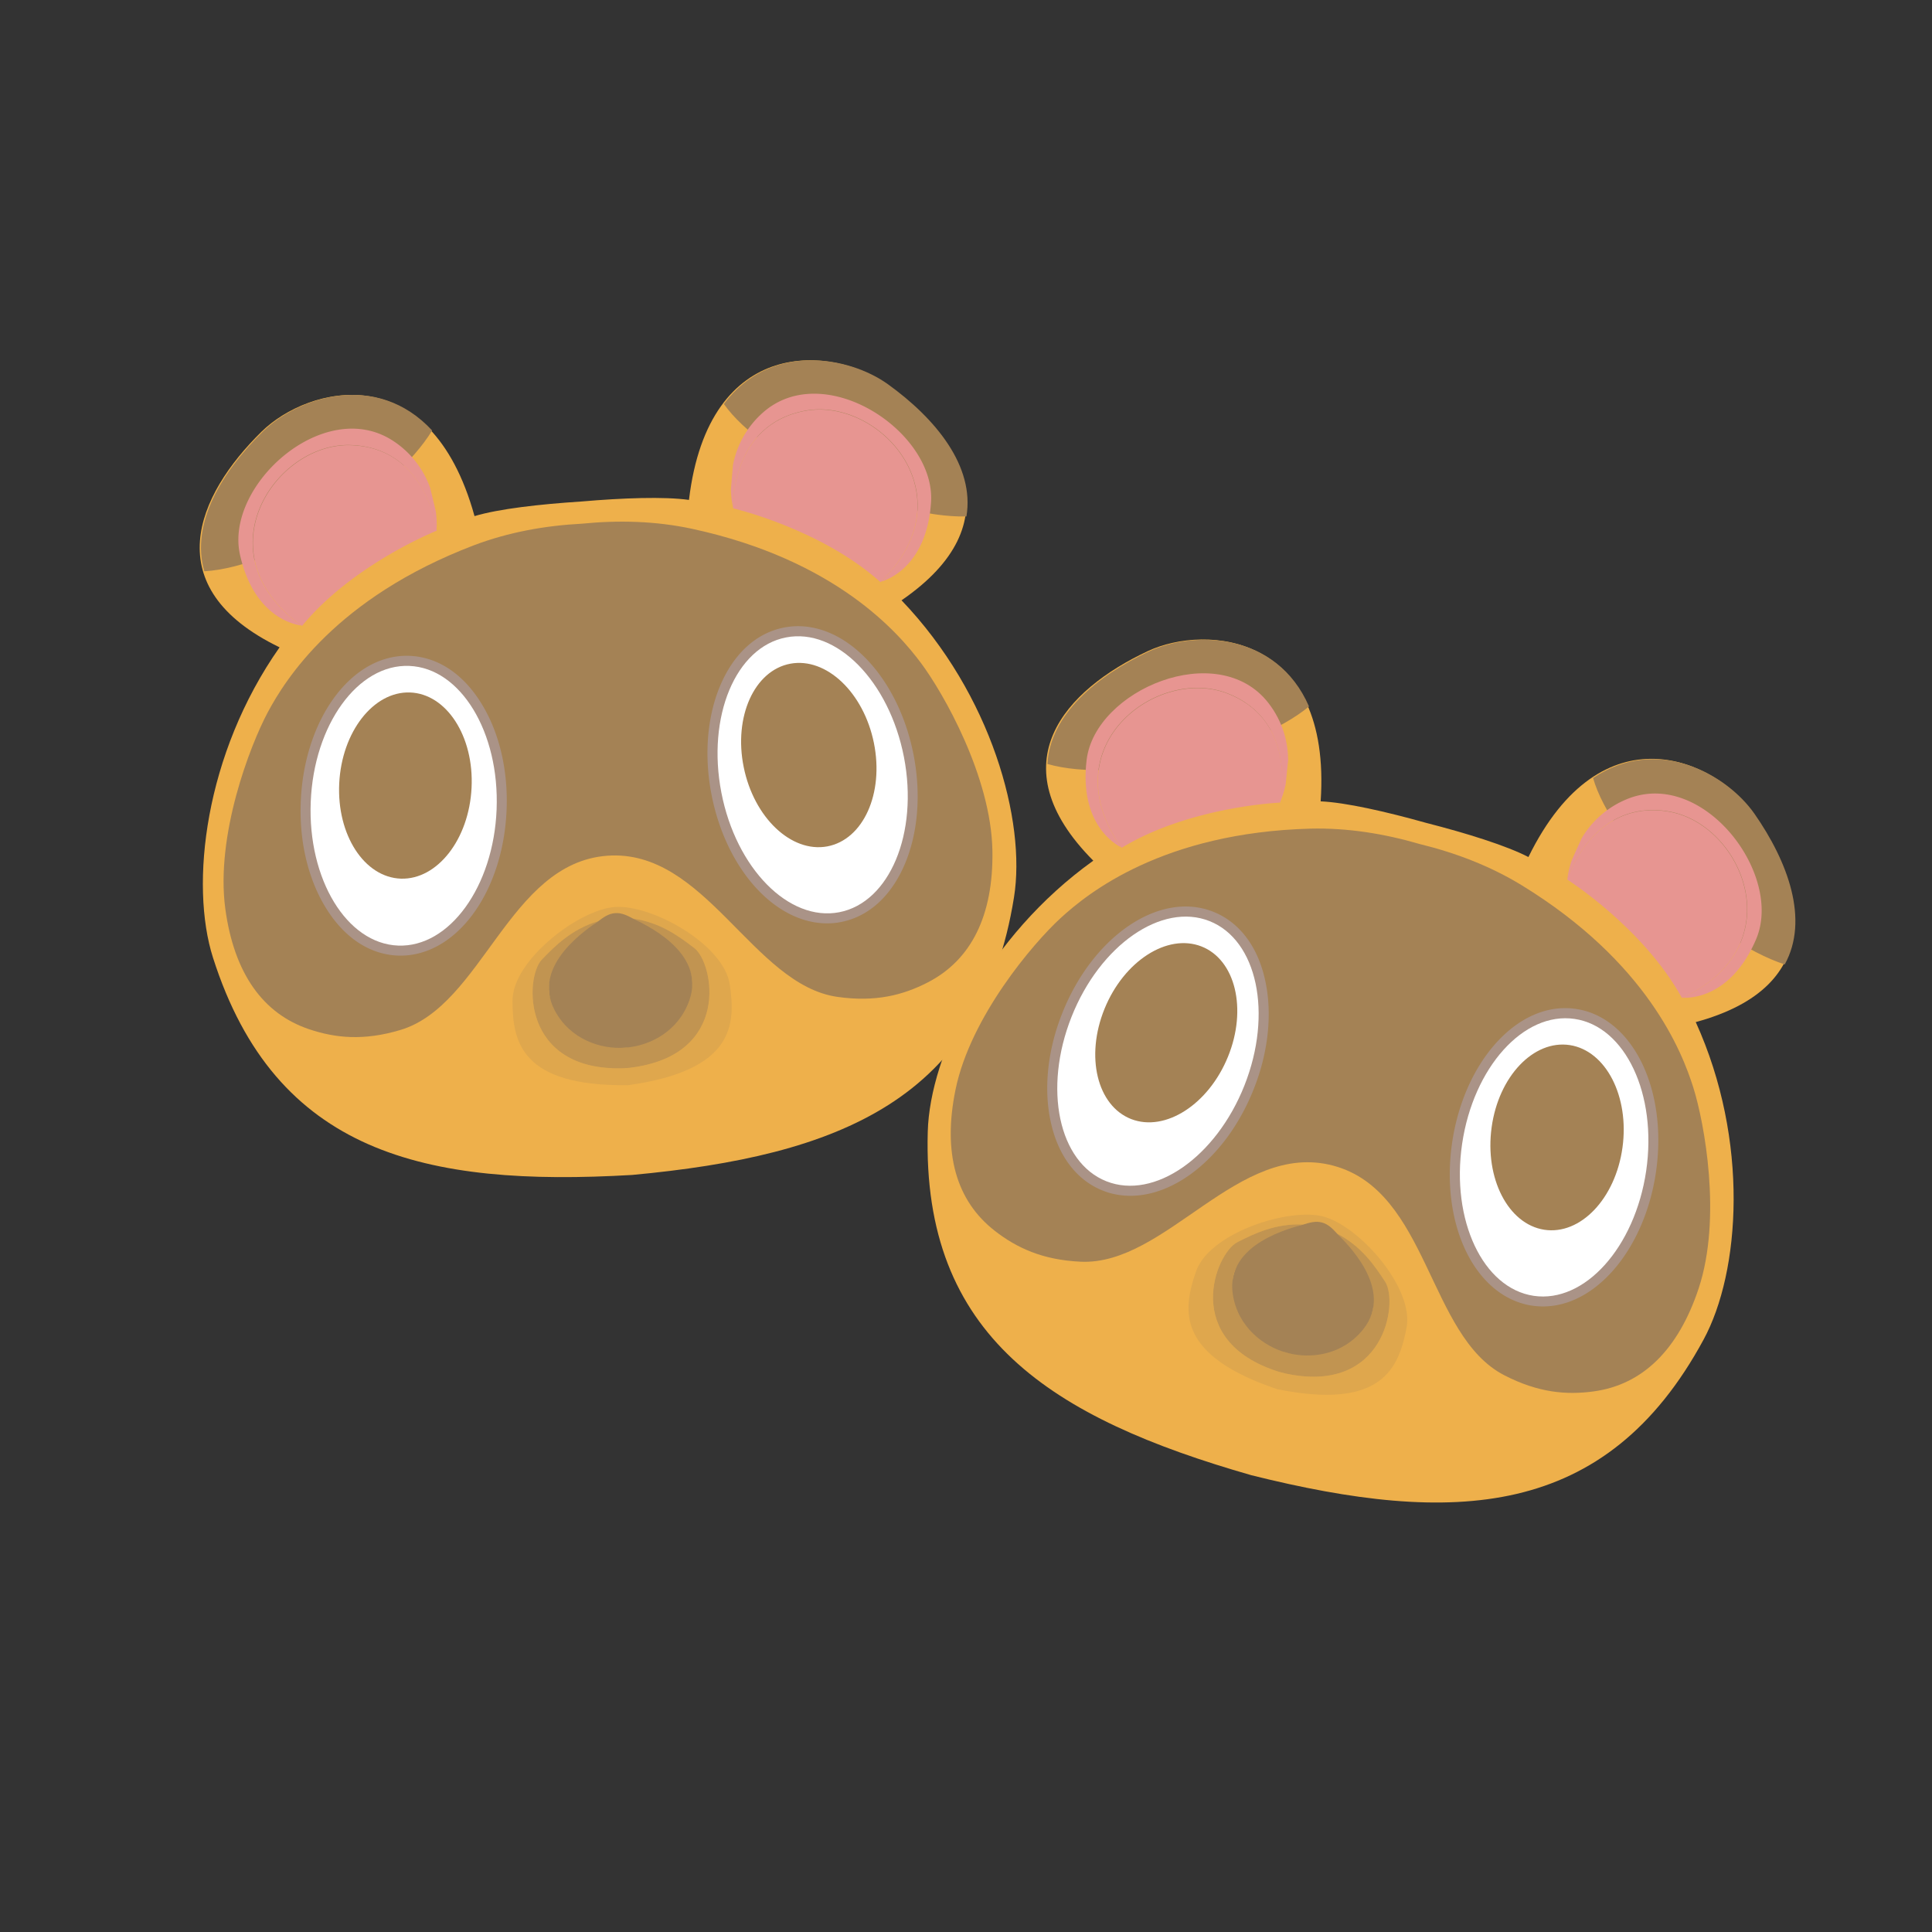 <svg width="72" height="72" viewBox="0 0 72 72" xmlns="http://www.w3.org/2000/svg"><rect x="0" y="0" width="72" height="72" fill="#333333" stroke="none"/><path d="m33.598 22.372c4.208-2.895 2.203-6.067-.553-8.05-1.969-1.417-6.63-1.883-7.369 4.308-.921-.128-2.465-.075-4.014.06-1.552.1-3.086.275-3.978.544-1.663-6.013-6.196-4.848-7.933-3.15-2.423 2.375-3.931 5.813.668 8.04-2.792 3.973-3.354 8.842-2.479 11.573 2.327 7.286 7.896 8.54 15.62 8.09 7.704-.716 13.02-2.794 14.229-10.348.455-2.83-.834-7.56-4.191-11.067z" fill="#EEB04B"/><path d="m34.32 24.706c-.828-1.107-3.158-3.84-8.532-5-1.353-.29-2.728-.325-4.101-.19-1.374.073-2.728.314-4.026.805-5.138 1.959-7.031 5.007-7.683 6.226-.652 1.22-1.95 4.575-1.582 7.317.324 2.398 1.396 3.914 3.126 4.493.974.327 2.025.438 3.396.028 3.068-.916 4.04-6.217 7.705-6.494 3.669-.277 5.423 4.817 8.593 5.261 1.417.2 2.44-.069 3.354-.538 1.623-.833 2.455-2.492 2.414-4.912-.048-2.767-1.836-5.888-2.664-6.996z" fill="#A48255"/><path d="M31.034 34.403c-2.018.152-3.961-1.91-4.52-4.8-.277-1.44-.165-2.87.316-4.027.506-1.213 1.353-1.987 2.388-2.189 2.111-.41 4.243 1.72 4.831 4.757.278 1.44.165 2.87-.316 4.028-.506 1.212-1.352 1.987-2.388 2.188a2.218 2.218 0 01-.31.043zM29.59 24.088a1.561 1.561 0 00-.226.032c-.781.153-1.437.77-1.842 1.743-.428 1.024-.525 2.302-.274 3.6.503 2.59 2.273 4.49 3.957 4.168.781-.153 1.437-.77 1.842-1.744.428-1.023.525-2.301.274-3.598-.479-2.477-2.118-4.323-3.731-4.2z" fill="#AA9387"/><path d="m33.688 28.216c.547 2.83-.532 5.417-2.412 5.78-1.879.362-3.847-1.635-4.393-4.461-.547-2.83.532-5.417 2.411-5.78 1.88-.366 3.844 1.631 4.394 4.461z" fill="#fff"/><path d="m32.568 27.688c.381 1.882-.397 3.604-1.739 3.855-1.338.247-2.732-1.072-3.113-2.954-.382-1.878.396-3.604 1.738-3.855 1.339-.247 2.732 1.072 3.114 2.954z" fill="#A48255"/><path d="m15.13 35.606a2.929 2.929 0 01-.313.005c-1.054-.044-2.01-.682-2.69-1.805-.653-1.072-.98-2.472-.918-3.934.125-3.09 1.908-5.517 4.06-5.43 1.055.044 2.011.682 2.69 1.805.654 1.072.98 2.472.92 3.934-.119 2.94-1.73 5.272-3.748 5.425zm-.12-10.416c-1.614.122-2.957 2.19-3.058 4.71-.053 1.32.236 2.57.812 3.517.547.9 1.289 1.413 2.084 1.446 1.713.065 3.178-2.076 3.285-4.716.053-1.32-.236-2.57-.812-3.517-.547-.9-1.289-1.413-2.084-1.446-.075-.002-.153 0-.227.006z" fill="#AA9387"/><path d="m11.58 29.888c-.115 2.88 1.341 5.275 3.254 5.351 1.912.076 3.558-2.194 3.673-5.07.115-2.88-1.341-5.276-3.254-5.352-1.912-.08-3.558 2.191-3.673 5.071z" fill="#fff"/><path d="m12.642 29.195c-.094 1.917.934 3.503 2.299 3.55 1.36.042 2.54-1.471 2.633-3.389.095-1.914-.934-3.504-2.298-3.55-1.36-.043-2.54 1.47-2.634 3.389zm23.374-9.948c.314-1.875-1.15-3.649-2.926-4.928-1.46-1.048-4.39-1.574-6.114.736 1.453 2.058 6.158 4.256 9.04 4.192zm-19.912-3.205c-2.064-2.226-4.992-1.25-6.308.04-1.532 1.502-2.698 3.43-2.182 5.208 2.725-.157 7.101-2.949 8.49-5.248z" fill="#A48255"/><g fill="#E79591"><path d="m30.002 15.312c-2.802.522-2.683 3.631-2.683 3.631s3.261.756 5.487 2.745c0 0 .007 0 .022-.006 3.29-3.21-.054-6.886-2.826-6.37z"/><path d="m34.697 18.718c.176-2.627-3.964-5.36-6.254-3.352a3.485 3.485 0 00-1.127 1.959c-.03.338-.058.659-.077.91.01.422.083.7.083.7s-.119-3.108 2.683-3.63c2.776-.517 6.117 3.163 2.83 6.37.194-.049 1.701-.54 1.862-2.957zm-21.621-2.126c2.849.095 3.198 3.187 3.198 3.187s-3.11 1.237-5.011 3.538l-.023-.002c-3.736-2.679-.986-6.816 1.836-6.723z"/><path d="m8.942 20.666c-.568-2.57 3.114-5.896 5.68-4.254a3.487 3.487 0 011.408 1.766c.08.33.157.643.213.889.054.418.023.705.023.705s-.35-3.092-3.198-3.187c-2.823-.093-5.571 4.048-1.84 6.723-.2-.018-1.76-.278-2.286-2.642z"/></g><path d="m27.196 36.69c-.222-1.498-2.907-2.992-4.29-2.888-1.339.101-3.813 1.986-3.807 3.5.005 1.506.305 3.188 4.309 3.14 3.966-.555 4.009-2.263 3.788-3.753zm-3.732 3.104-.108.009-.108.008c-3.841.126-3.685-3.39-3.054-4.047.502-.524 1.11-1.134 2.094-1.433.194-.145.414-.26.631-.302.225.006.456.09.67.204 1.013.148 1.71.66 2.285 1.102.723.555 1.406 4.006-2.41 4.46z" fill="#DFA74D"/><path d="m25.878 35.335c-.576-.443-1.269-.955-2.285-1.102.338.18.638.438.806.627.274.308 1.897 1.053 1.237 2.362-.553 1.097-1.43 1.701-2.338 1.819-.914.02-1.873-.45-2.584-1.446-.85-1.192.647-2.173.867-2.522.137-.212.395-.516.703-.741-.98.298-1.591.909-2.094 1.433-.627.653-.784 4.172 3.054 4.046l.216-.016c3.82-.454 3.137-3.905 2.418-4.46z" fill="#C19451"/><path d="m23.593 34.233c-.215-.115-.428-.222-.67-.204s-.437.157-.631.302c-.309.23-2.526 1.612-1.619 3.323.576 1.086 1.722 1.459 2.63 1.39.925-.07 1.983-.61 2.389-1.77.64-1.828-1.757-2.861-2.1-3.041z" fill="#A48255"/><path d="m63.196 38.09c4.929-1.338 4.087-4.995 2.142-7.778-1.389-1.989-5.632-3.971-8.378 1.627-.828-.427-2.303-.887-3.809-1.272-1.497-.42-3.003-.762-3.934-.803.421-6.225-4.242-6.625-6.443-5.598-3.072 1.439-5.633 4.184-2.03 7.809-3.95 2.824-6.092 7.233-6.169 10.1-.215 7.646 4.624 10.672 12.062 12.803 7.507 1.873 13.211 1.672 16.851-5.056 1.367-2.521 1.716-7.41-.292-11.831z" fill="#EEB04B"/><path d="m63.106 40.533c-.415-1.32-1.71-4.67-6.397-7.543-1.181-.721-2.467-1.209-3.807-1.537-1.321-.385-2.679-.605-4.066-.572-5.497.148-8.292 2.398-9.31 3.333-1.02.935-3.354 3.672-3.914 6.382-.489 2.37.021 4.154 1.462 5.274.811.63 1.767 1.083 3.197 1.15 3.197.15 5.868-4.53 9.419-3.579 3.554.953 3.523 6.34 6.368 7.809 1.271.657 2.325.742 3.343.602 1.807-.249 3.141-1.54 3.903-3.836.87-2.627.216-6.164-.198-7.483z" fill="#A48255"/><path d="m56.796 48.595c-1.955-.524-3.106-3.113-2.678-6.024.216-1.452.795-2.763 1.632-3.697.879-.976 1.934-1.427 2.977-1.275 2.128.312 3.435 3.028 2.985 6.088-.215 1.452-.794 2.763-1.63 3.697-.88.976-1.935 1.427-2.979 1.274a2.206 2.206 0 01-.307-.063zm2.05-10.211a1.552 1.552 0 00-.224-.045c-.788-.114-1.611.252-2.316 1.036-.741.824-1.257 1.998-1.449 3.305-.383 2.61.659 4.99 2.355 5.243.787.115 1.61-.251 2.315-1.035.742-.824 1.257-1.998 1.45-3.306.367-2.495-.569-4.78-2.132-5.198z" fill="#AA9387"/><path d="m61.348 43.636c-.42 2.851-2.295 4.935-4.189 4.656-1.893-.28-3.09-2.816-2.67-5.664.42-2.852 2.295-4.935 4.189-4.656 1.894.276 3.087 2.811 2.67 5.664z" fill="#fff"/><path d="m60.465 42.766c-.262 1.902-1.567 3.27-2.916 3.063-1.345-.21-2.223-1.916-1.96-3.818.26-1.898 1.566-3.27 2.916-3.063 1.345.21 2.223 1.916 1.96 3.818z" fill="#A48255"/><path d="m41.39 44.468c-.1-.027-.2-.062-.297-.1-.98-.39-1.672-1.308-1.942-2.592-.261-1.228-.106-2.657.436-4.017 1.14-2.875 3.627-4.575 5.629-3.78.98.39 1.672 1.309 1.941 2.593.262 1.228.107 2.657-.435 4.017-1.084 2.736-3.376 4.403-5.331 3.879zm3.332-9.869c-1.563-.418-3.515 1.089-4.444 3.434-.487 1.228-.628 2.502-.398 3.587.218 1.03.748 1.76 1.488 2.054 1.595.628 3.686-.907 4.66-3.363.488-1.228.628-2.503.398-3.587-.218-1.031-.748-1.76-1.488-2.055a2.325 2.325 0 00-.216-.07z" fill="#AA9387"/><path d="m39.932 37.897c-1.062 2.68-.48 5.422 1.3 6.126 1.78.705 4.083-.893 5.144-3.57 1.061-2.68.48-5.42-1.3-6.126-1.779-.708-4.083.89-5.144 3.57z" fill="#fff"/><path d="m41.163 37.594c-.723 1.779-.277 3.616.995 4.111 1.27.49 2.883-.547 3.606-2.326.723-1.775.278-3.615-.994-4.11-1.27-.491-2.883.547-3.607 2.325zm25.349-1.652c.917-1.665.122-3.824-1.13-5.618-1.03-1.472-3.62-2.939-6.013-1.33.69 2.424 4.403 6.055 7.143 6.948zm-17.729-9.614c-1.211-2.783-4.298-2.83-5.966-2.05-1.942.912-3.681 2.345-3.783 4.193 2.624.753 7.677-.432 9.749-2.143z" fill="#A48255"/><g fill="#E79591"><path d="m62.14 30.239c-2.818-.434-3.734 2.539-3.734 2.539s2.828 1.792 4.27 4.405c0 0 .007.002.022.003 4.167-1.94 2.229-6.517-.559-6.947z"/><path d="m65.443 35.007c1.035-2.421-1.967-6.371-4.793-5.233a3.487 3.487 0 00-1.711 1.475c-.14.31-.273.602-.374.834-.13.401-.154.688-.154.688s.917-2.973 3.734-2.539c2.79.432 4.725 5.01.562 6.948.2.019 1.784.053 2.736-2.173zm-19.7-9.161c2.657 1.032 1.964 4.065 1.964 4.065s-3.345.138-5.9 1.68c0 0-.007-.001-.02-.009-2.64-3.764 1.324-6.758 3.956-5.736z"/><path d="m40.495 28.322c.314-2.614 4.889-4.534 6.766-2.135.566.726.736 1.49.745 2.133-.033.338-.065.658-.093.909-.087.413-.211.673-.211.673s.693-3.034-1.964-4.066c-2.633-1.022-6.597 1.977-3.96 5.736-.183-.084-1.569-.845-1.283-3.25z"/></g><path d="m52.417 49.483c.286-1.486-1.753-3.785-3.093-4.144-1.296-.347-4.255.612-4.75 2.043-.494 1.423-.768 3.11 3.027 4.389 3.926.789 4.531-.809 4.816-2.288zm-4.55 1.695a40.32 40.32 0 01-.208-.056c-3.667-1.152-2.356-4.417-1.543-4.829.647-.328 1.423-.703 2.45-.66.232-.072.476-.107.696-.075.21.08.4.234.564.413.907.475 1.395 1.189 1.792 1.797.498.762.001 4.245-3.75 3.41z" fill="#DFA74D"/><path d="m51.622 47.769c-.397-.608-.882-1.32-1.792-1.797.26.282.458.625.553.859.156.382 1.441 1.621.385 2.639-.884.852-1.913 1.132-2.807.942-.87-.283-1.62-1.044-1.96-2.22-.407-1.405 1.329-1.836 1.652-2.092.2-.155.544-.357.909-.467-1.023-.043-1.802.331-2.45.66-.808.408-2.12 3.677 1.543 4.828l.104.028.105.028c3.755.837 4.252-2.646 3.758-3.408z" fill="#C19451"/><path d="m49.83 45.972c-.164-.179-.33-.35-.565-.414-.234-.062-.464.004-.696.076-.366.114-2.916.686-2.626 2.6.184 1.215 1.142 1.947 2.02 2.182.897.24 2.075.081 2.841-.879 1.209-1.513-.71-3.282-.974-3.565z" fill="#A48255"/></svg>
